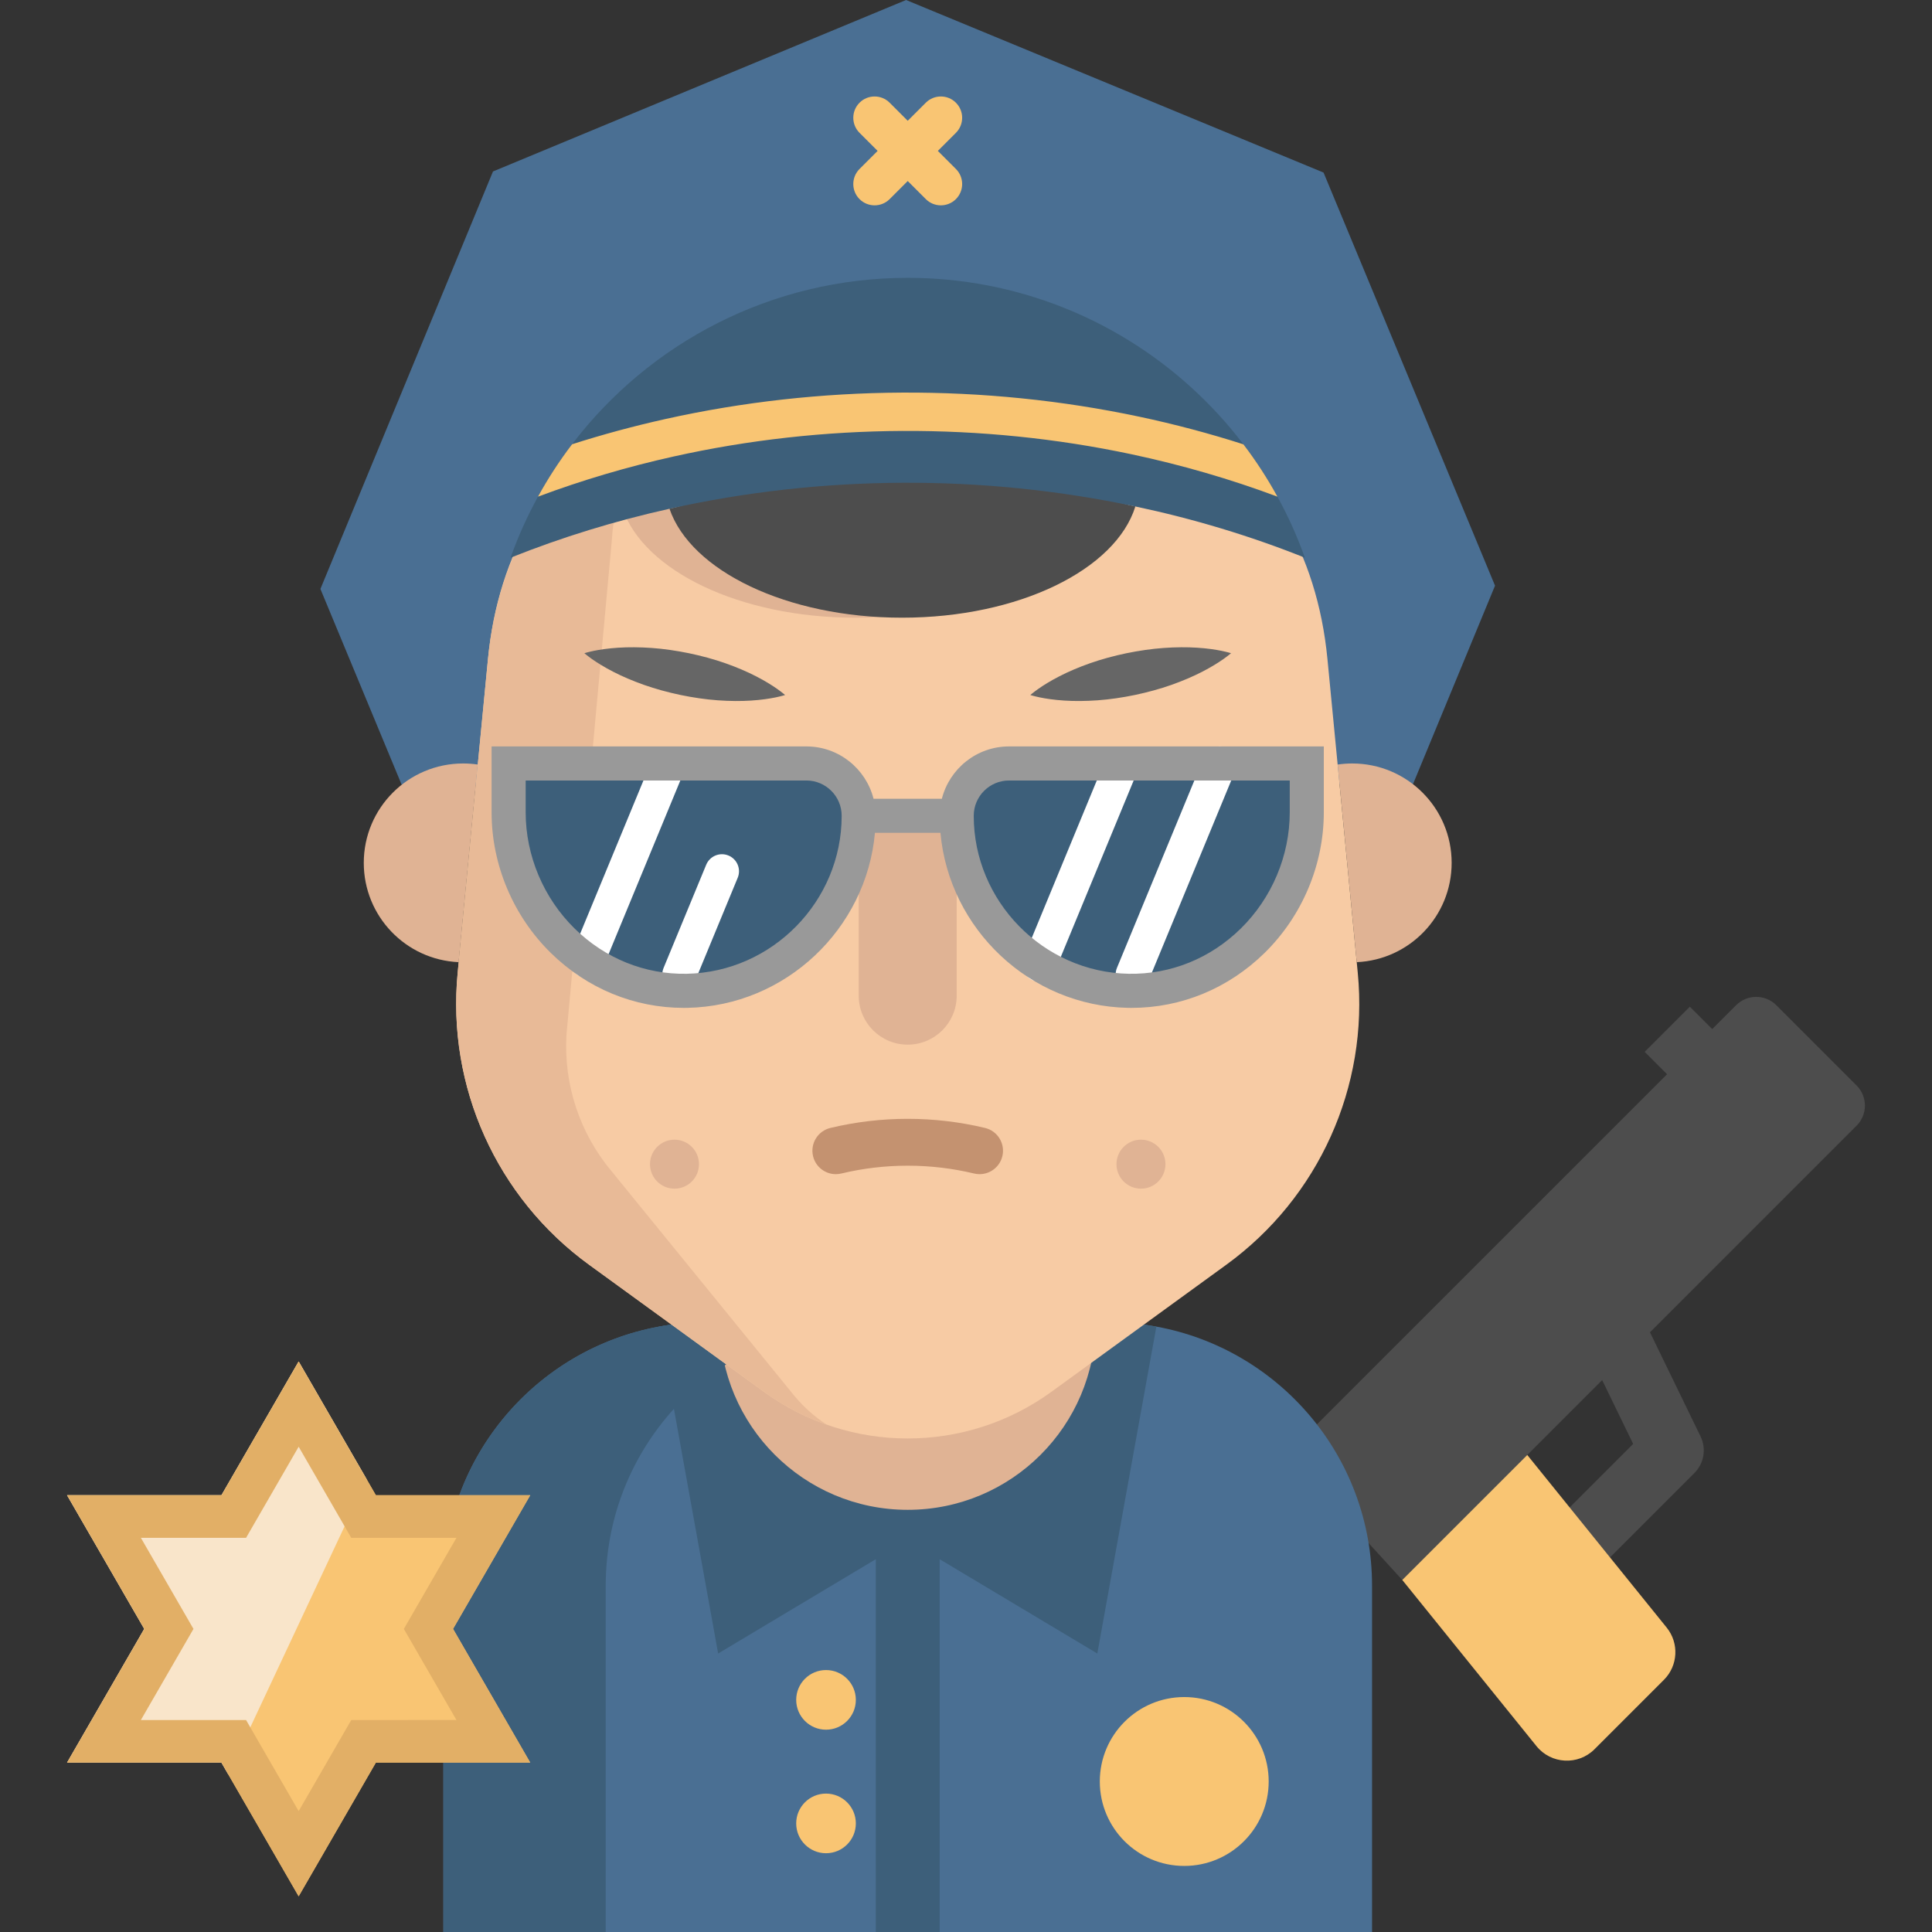 <?xml version="1.0" encoding="iso-8859-1"?>
<!-- Generator: Adobe Illustrator 19.0.0, SVG Export Plug-In . SVG Version: 6.00 Build 0)  -->
<svg version="1.1" id="Layer_1" xmlns="http://www.w3.org/2000/svg" xmlns:xlink="http://www.w3.org/1999/xlink" x="0px" y="0px"
	 viewBox="0 0 512.001 512.001" style="enable-background:new 0 0 512.001 512.001;" xml:space="preserve">
<rect x="0" y="0" width="512.001" height="512.001" fill="#333333" stroke="none"/>
<g>
	<path style="fill:#4D4D4D;" d="M418.026,417.876c-2.166,0-4.334-0.826-5.988-2.48c-3.307-3.307-3.307-8.668,0-11.974l20.768-20.768
		l-10.937-22.517c-2.043-4.206-0.29-9.272,3.917-11.315c4.206-2.046,9.272-0.289,11.314,3.916l13.571,27.94
		c1.576,3.246,0.922,7.135-1.628,9.686l-25.031,25.031C422.36,417.05,420.193,417.876,418.026,417.876z"/>
	
		<rect x="437.253" y="275.243" transform="matrix(-0.707 -0.707 0.707 -0.707 572.434 804.529)" style="fill:#4D4D4D;" width="31.175" height="16.934"/>
</g>
<path style="fill:#F9C573;" d="M404.748,385.59l36.946,45.746c3.328,4.121,3.011,10.087-0.734,13.832l-18.392,18.392
	c-4.352,4.352-11.515,3.972-15.383-0.816l-35.561-44.031l6.834-34.463L404.748,385.59"/>
<path style="fill:#4D4D4D;" d="M371.624,418.714l120.391-120.39c2.944-2.944,2.944-7.717,0-10.662l-21.269-21.269
	c-2.944-2.944-7.717-2.944-10.662,0L341.149,385.327"/>
<polyline style="fill:#4A6F93;" points="106.453,207.975 84.913,156.077 130.647,45.44 240.121,0 350.758,45.734 396.198,155.208 
	374.454,207.817 "/>
<g>
	<path style="fill:#E0B394;" d="M121.545,254.982c-13.999-0.621-25.142-12.17-25.142-26.316c0-14.541,11.786-26.338,26.338-26.338
		c1.31,0,2.597,0.09,3.861,0.282"/>
	<path style="fill:#E0B394;" d="M359.55,254.982c13.999-0.621,25.153-12.17,25.153-26.316c0-14.541-11.798-26.338-26.35-26.338
		c-1.31,0-2.608,0.102-3.861,0.282"/>
</g>
<path style="fill:#4A6F93;" d="M363.609,420.238v91.761H117.498v-91.761c0-34.241,24.645-62.724,57.159-68.674
	c4.109-0.756,8.343-1.152,12.667-1.152h106.471c4.324,0,8.546,0.395,12.656,1.152C338.964,357.513,363.609,385.997,363.609,420.238z
	"/>
<g>
	<rect x="232.091" y="394.037" style="fill:#3D5F7A;" width="16.934" height="117.964"/>
	<path style="fill:#3D5F7A;" d="M306.45,351.564l-15.647,86.636l-50.25-30.053l-50.238,30.053l-15.659-86.636
		c4.109-0.756,8.343-1.152,12.667-1.152h106.471C298.118,350.412,302.341,350.807,306.45,351.564z"/>
</g>
<path style="fill:#E0B394;" d="M290.37,246.499v103.805c0,27.511-22.306,49.817-49.817,49.817
	c-27.519,0-49.817-22.306-49.817-49.817V232.953"/>
<path style="fill:#3D5F7A;" d="M230.336,350.412c-38.554,0-69.814,31.261-69.814,69.826v91.761h-43.024v-91.761
	c0-38.565,31.261-69.826,69.826-69.826H230.336z"/>
<path style="fill:#F7CBA4;" d="M202.45,368.831l-46.342-33.67c-24.489-17.792-37.737-47.215-34.826-77.345l8.038-83.179
	c5.536-57.289,53.678-83.913,111.233-83.913l0,0c57.555,0,105.697,26.625,111.233,83.913l8.038,83.179
	c2.912,30.131-10.337,59.552-34.826,77.345l-46.342,33.67C255.935,385.338,225.17,385.338,202.45,368.831z"/>
<path style="fill:#E8BA97;" d="M150.121,274.208c-0.779,13.175,3.511,26.135,12.001,36.239l48.435,59.518
	c2.529,3.014,5.396,5.543,8.501,7.564c-5.825-2.032-11.425-4.945-16.607-8.704l-46.343-33.665
	c-24.487-17.792-37.729-47.213-34.817-77.344l8.027-83.181c5.487-56.73,54.415-83.086,111.235-83.91
	c-34.997,0.847-76.298,16.772-78.364,51.905L150.121,274.208z"/>
<path style="fill:#E0B394;" d="M253.536,218.139v45.722c0,7.17-5.813,12.983-12.983,12.983l0,0c-7.17,0-12.983-5.813-12.983-12.983
	v-45.722"/>
<path style="fill:#C49270;" d="M221.501,311.167c-2.804,0-5.348-1.914-6.032-4.762c-0.8-3.335,1.253-6.687,4.587-7.487
	c13.41-3.219,27.582-3.22,40.992,0c3.334,0.8,5.387,4.152,4.587,7.487c-0.8,3.336-4.157,5.387-7.487,4.588
	c-11.512-2.765-23.683-2.764-35.193,0C222.469,311.11,221.982,311.167,221.501,311.167z"/>
<path style="fill:#E0B394;" d="M288.466,134.219c-5.216,16.754-30.922,29.477-61.833,29.477c-30.538,0-55.996-12.418-61.629-28.867
	c21.435-4.774,38.607-22.086,60.67-21.902C245.141,113.089,269.505,130.197,288.466,134.219z"/>
<path style="fill:#4D4D4D;" d="M300.884,134.219c-5.216,16.754-30.922,29.477-61.833,29.477c-30.538,0-55.996-12.418-61.629-28.867
	c21.435-4.774,38.607-22.086,60.67-21.902C257.56,113.089,281.923,130.197,300.884,134.219z"/>
<path style="fill:#3D5F7A;" d="M345.805,147.8c-14.496-5.803-29.545-10.319-44.921-13.581c-40.45-8.58-83.113-8.377-123.462,0.61
	c-14.405,3.206-28.517,7.53-42.121,12.972c1.998-5.622,4.437-11.03,7.27-16.178c2.664-4.866,5.69-9.506,9.032-13.886
	c20.502-26.925,52.88-44.108,88.95-44.108c28.777,0,55.206,10.928,75.12,29.025c5.058,4.595,9.698,9.641,13.841,15.094
	c3.342,4.38,6.356,9.02,9.02,13.875C341.368,136.77,343.796,142.178,345.805,147.8z"/>
<path style="fill:#F9C573;" d="M338.535,131.622c-12.418-4.651-25.401-8.422-38.7-11.244c-39.75-8.433-81.702-8.23-121.306,0.598
	c-12.317,2.732-24.385,6.311-35.957,10.646c2.664-4.866,5.69-9.506,9.032-13.886c8.083-2.585,16.347-4.821,24.713-6.683
	c41.026-9.133,84.468-9.348,125.618-0.621c9.37,1.987,18.594,4.437,27.58,7.316C332.856,122.127,335.87,126.767,338.535,131.622z"/>
<g>
	<path style="fill:#3D5F7A;" d="M227.57,216.196c0,25.317-20.282,45.897-45.483,46.38c-26.006,0.498-47.293-21.285-47.293-47.295
		v-12.952h78.908C221.361,202.327,227.57,208.536,227.57,216.196L227.57,216.196z"/>
	<path style="fill:#3D5F7A;" d="M253.536,216.196c0,25.317,20.282,45.897,45.483,46.38c26.007,0.498,47.293-21.285,47.293-47.295
		v-12.952h-78.908C259.745,202.327,253.536,208.536,253.536,216.196L253.536,216.196z"/>
</g>
<g>
	<path style="fill:#FFFFFF;" d="M275.408,260.102c-0.575,0-1.157-0.111-1.722-0.343c-2.305-0.952-3.402-3.592-2.45-5.898
		l21.767-52.693c0.953-2.304,3.592-3.403,5.899-2.449c2.305,0.952,3.402,3.592,2.45,5.898l-21.767,52.693
		C278.864,259.05,277.182,260.102,275.408,260.102z"/>
	<path style="fill:#FFFFFF;" d="M300.175,262.739c-0.575,0-1.157-0.111-1.722-0.343c-2.305-0.952-3.402-3.592-2.45-5.898
		l23.09-55.894c0.954-2.305,3.592-3.403,5.899-2.449c2.305,0.952,3.402,3.592,2.45,5.898l-23.09,55.894
		C303.632,261.687,301.95,262.739,300.175,262.739z"/>
	<path style="fill:#FFFFFF;" d="M155.651,259.174c-0.575,0-1.157-0.111-1.722-0.343c-2.305-0.952-3.402-3.592-2.45-5.898
		l21.385-51.766c0.954-2.304,3.592-3.403,5.899-2.449c2.305,0.952,3.402,3.592,2.45,5.898l-21.385,51.766
		C159.106,258.122,157.424,259.174,155.651,259.174z"/>
	<path style="fill:#FFFFFF;" d="M180.034,262.739c-0.575,0-1.157-0.111-1.722-0.343c-2.305-0.952-3.402-3.592-2.45-5.898
		l11.289-27.328c0.954-2.305,3.592-3.402,5.899-2.449c2.305,0.952,3.402,3.592,2.45,5.898l-11.289,27.328
		C183.49,261.687,181.808,262.739,180.034,262.739z"/>
</g>
<path style="fill:#999999;" d="M267.404,197.811c-8.577,0-15.779,5.912-17.8,13.869h-18.103c-2.021-7.957-9.222-13.869-17.8-13.869
	h-83.424v17.468c0,13.893,5.72,27.472,15.695,37.258c9.595,9.413,22.073,14.562,35.232,14.562c0.322,0,0.645-0.002,0.966-0.009
	c26.002-0.498,47.411-20.905,49.7-46.378h17.361c2.288,25.474,23.698,45.882,49.7,46.378c0.323,0.007,0.643,0.009,0.966,0.009
	c13.158,0,25.637-5.15,35.232-14.562c9.974-9.786,15.695-23.365,15.695-37.258v-17.468L267.404,197.811L267.404,197.811z
	 M182,258.06c-11.07,0.212-21.617-4.041-29.703-11.971c-8.255-8.098-12.989-19.328-12.989-30.81v-8.437h74.392
	c5.157,0,9.352,4.195,9.352,9.353C223.054,238.847,204.637,257.627,182,258.06z M341.795,215.279
	c0,11.483-4.734,22.712-12.989,30.81c-8.083,7.931-18.608,12.171-29.703,11.971c-22.637-0.434-41.053-19.214-41.053-41.865
	c0-5.157,4.195-9.353,9.352-9.353h74.392V215.279z"/>
<path style="fill:#F9C573;" d="M248.538,39.992l4.79-4.789c2.205-2.205,2.205-5.778,0-7.983c-2.203-2.205-5.779-2.204-7.982,0
	l-4.79,4.79l-4.79-4.79c-2.203-2.205-5.779-2.204-7.982,0c-2.205,2.205-2.205,5.778,0,7.983l4.79,4.789l-4.79,4.789
	c-2.205,2.205-2.205,5.778,0,7.983c1.102,1.103,2.547,1.654,3.991,1.654c1.444,0,2.89-0.551,3.991-1.653l4.79-4.79l4.79,4.79
	c1.102,1.102,2.547,1.653,3.991,1.653c1.444,0,2.89-0.551,3.991-1.654c2.205-2.205,2.205-5.778,0-7.983L248.538,39.992z"/>
<g>
	<path style="fill:#666666;" d="M326.239,173.106c0,0-0.182,0.167-0.532,0.44c-0.352,0.26-0.859,0.688-1.524,1.14
		c-1.324,0.93-3.241,2.134-5.592,3.338c-2.349,1.214-5.134,2.41-8.163,3.483c-3.029,1.068-6.312,1.961-9.634,2.664
		c-3.325,0.69-6.691,1.184-9.894,1.418c-3.204,0.231-6.236,0.245-8.875,0.069c-2.636-0.168-4.876-0.509-6.461-0.837
		c-0.79-0.151-1.426-0.342-1.854-0.441c-0.43-0.112-0.664-0.193-0.664-0.193s0.182-0.168,0.531-0.443
		c0.352-0.262,0.859-0.691,1.523-1.145c1.323-0.934,3.24-2.14,5.589-3.347c2.348-1.215,5.134-2.414,8.163-3.481
		c3.03-1.065,6.313-1.955,9.637-2.651c3.327-0.682,6.694-1.174,9.897-1.404c3.205-0.227,6.236-0.242,8.875-0.067
		c2.636,0.166,4.875,0.504,6.46,0.829c0.79,0.149,1.426,0.339,1.853,0.437C326.006,173.026,326.239,173.106,326.239,173.106z"/>
	<path style="fill:#666666;" d="M154.866,173.106c0,0,0.234-0.08,0.663-0.192c0.427-0.097,1.062-0.288,1.853-0.437
		c1.585-0.324,3.824-0.662,6.46-0.829c2.638-0.174,5.67-0.159,8.875,0.067c3.204,0.23,6.57,0.723,9.896,1.404
		c3.324,0.694,6.608,1.586,9.638,2.651c3.03,1.067,5.815,2.266,8.163,3.481c2.35,1.207,4.266,2.414,5.589,3.347
		c0.664,0.454,1.171,0.883,1.523,1.145c0.349,0.274,0.531,0.443,0.531,0.443s-0.234,0.081-0.664,0.193
		c-0.427,0.099-1.063,0.29-1.854,0.441c-1.586,0.327-3.825,0.669-6.462,0.837c-2.638,0.176-5.671,0.163-8.875-0.069
		c-3.203-0.234-6.569-0.728-9.894-1.418c-3.322-0.703-6.605-1.596-9.634-2.664c-3.029-1.073-5.814-2.269-8.163-3.483
		c-2.35-1.205-4.267-2.408-5.592-3.338c-0.665-0.452-1.172-0.881-1.524-1.14C155.049,173.273,154.866,173.106,154.866,173.106z"/>
</g>
<g>
	<circle style="fill:#F9C573;" cx="313.838" cy="472.115" r="22.377"/>
	<polygon style="fill:#F9C573;" points="120.06,431.674 140.517,467.112 99.604,467.112 79.147,502.538 60.486,470.216 
		58.691,467.112 17.778,467.112 38.234,431.674 17.778,396.248 58.691,396.248 79.147,360.821 97.165,392.025 99.604,396.248 
		140.517,396.248 	"/>
</g>
<polygon style="fill:#F9E5CA;" points="97.165,392.025 60.486,470.216 58.691,467.112 17.778,467.112 38.234,431.674 
	17.778,396.248 58.691,396.248 79.147,360.821 "/>
<path style="fill:#E2AF66;" d="M79.148,383.396l10.679,18.498l3.259,5.645h6.517h21.359l-10.68,18.498l-3.259,5.645l3.259,5.645
	l10.68,18.498H99.605h-6.517l-3.259,5.645l-10.68,18.498l-10.68-18.498l-3.259-5.645h-6.517H37.333l10.68-18.498l3.259-5.645
	l-3.259-5.645l-10.68-18.498h21.359h6.517l3.259-5.645L79.148,383.396 M79.148,360.817l-20.457,35.432H17.779l20.457,35.432
	l-20.457,35.432h40.913l20.457,35.432l20.457-35.432h40.913l-20.457-35.432l20.457-35.432H99.605L79.148,360.817L79.148,360.817z"/>
<g>
	<circle style="fill:#E0B394;" cx="302.368" cy="308.519" r="6.491"/>
	<circle style="fill:#E0B394;" cx="178.748" cy="308.519" r="6.491"/>
</g>
<g>
	<circle style="fill:#F9C573;" cx="218.904" cy="450.485" r="7.903"/>
	<circle style="fill:#F9C573;" cx="218.904" cy="483.224" r="7.903"/>
</g>
<g>
</g>
<g>
</g>
<g>
</g>
<g>
</g>
<g>
</g>
<g>
</g>
<g>
</g>
<g>
</g>
<g>
</g>
<g>
</g>
<g>
</g>
<g>
</g>
<g>
</g>
<g>
</g>
<g>
</g>
</svg>
